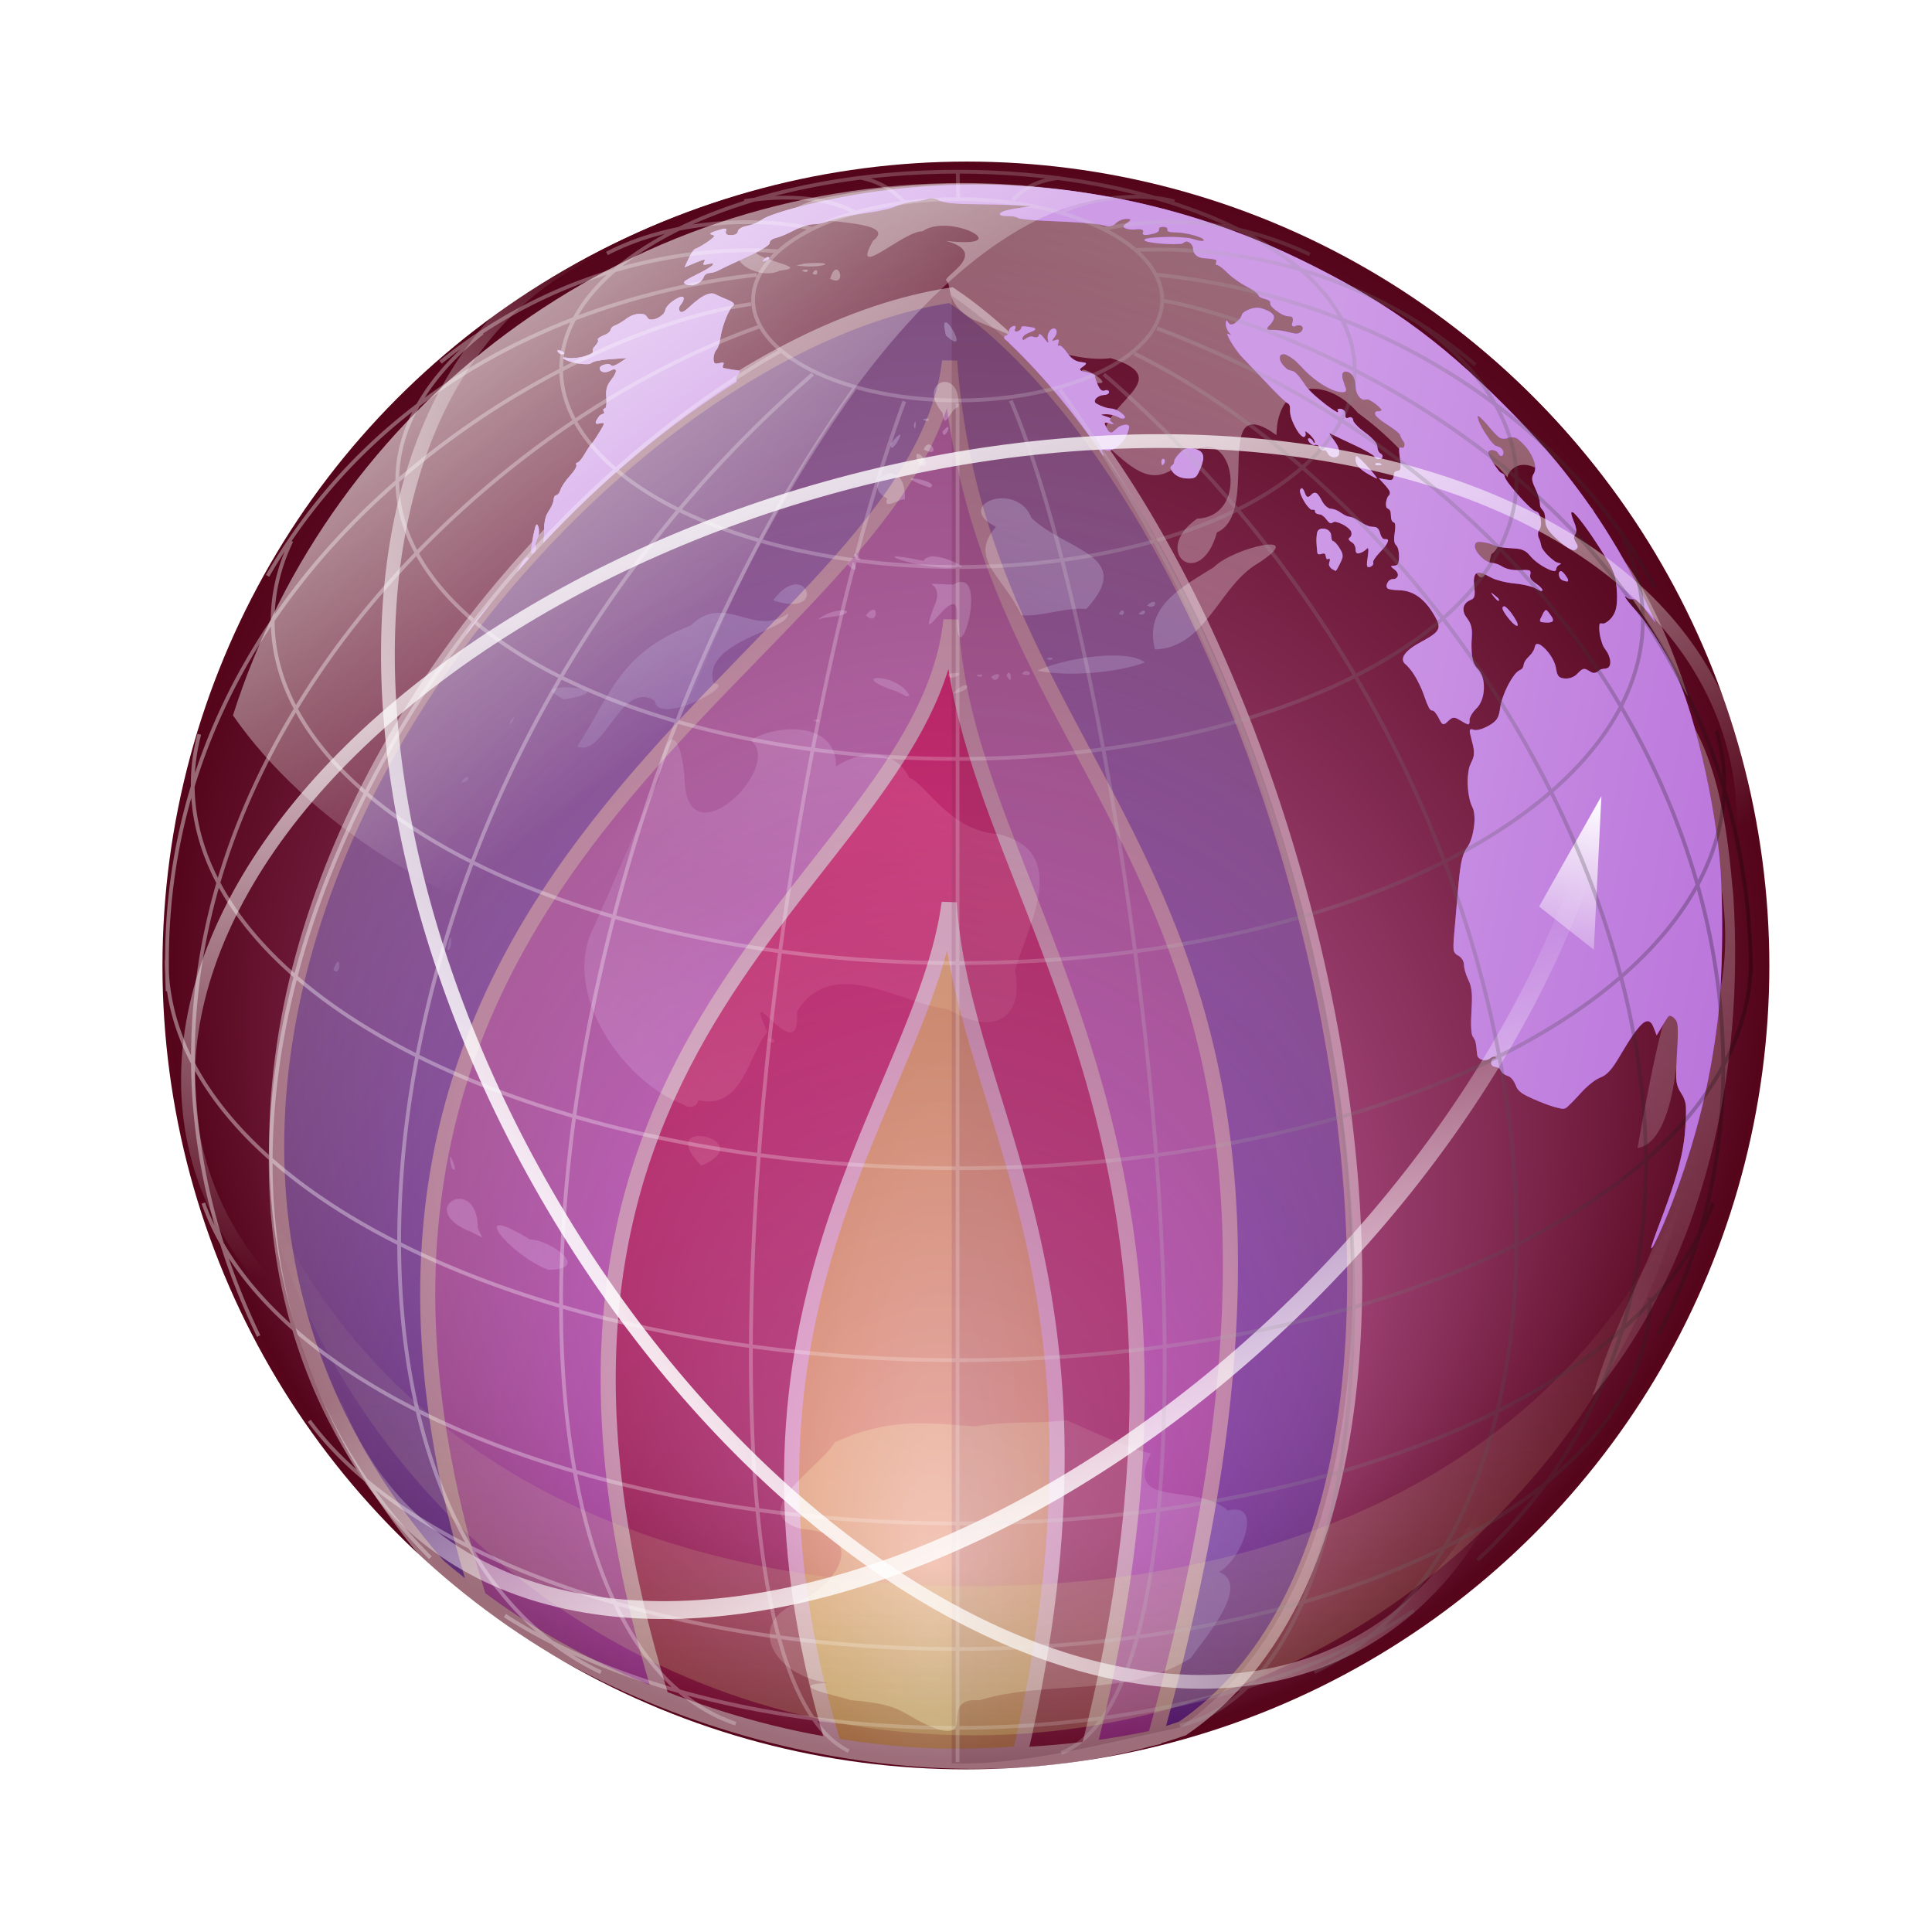 <svg height="256" width="256" xmlns="http://www.w3.org/2000/svg" xmlns:xlink="http://www.w3.org/1999/xlink">
  <defs>
    <linearGradient id="linearGradient7136">
      <stop offset="0" stop-color="#fff"/>
      <stop offset="1" stop-color="#fff" stop-opacity="0"/>
    </linearGradient>
    <linearGradient id="linearGradient3933" gradientUnits="userSpaceOnUse" x1="-1100.798" x2="-1100.798" y1="457.993" y2="379.857">
      <stop offset="0" stop-color="#dce67a"/>
      <stop offset="1" stop-color="#f2f3bb" stop-opacity="0"/>
    </linearGradient>
    <filter id="filter3793" height="1.227" width="1.087" x="-.043" y="-.114">
      <feGaussianBlur stdDeviation="2.881"/>
    </filter>
    <filter id="filter3748" height="1.036" width="1.036" x="-.018" y="-.018">
      <feGaussianBlur stdDeviation=".733"/>
    </filter>
    <filter id="filter6740" height="1.099" width="1.211" x="-.105" y="-.05">
      <feGaussianBlur stdDeviation=".207"/>
    </filter>
    <linearGradient id="linearGradient5752" gradientTransform="matrix(1.935 0 0 1.928 1.481 19.012)" gradientUnits="userSpaceOnUse" x1="22.196" x2="51.626" xlink:href="#linearGradient7136" y1="-3.091" y2="35.567"/>
    <linearGradient id="linearGradient6038" gradientUnits="userSpaceOnUse" x1="427.705" x2="164.35" y1="158.179" y2="107.844">
      <stop offset="0" stop-color="#8309b7"/>
      <stop offset="1" stop-color="#ce9be7"/>
    </linearGradient>
    <linearGradient id="linearGradient6041" gradientUnits="userSpaceOnUse" x1="45.324" x2="264.779" y1="171.866" y2="113.063">
      <stop offset="0" stop-color="#e3cced"/>
      <stop offset="1" stop-color="#8908c1"/>
    </linearGradient>
    <linearGradient id="linearGradient6344" gradientUnits="userSpaceOnUse" x1="101.789" x2="97.069" xlink:href="#linearGradient7136" y1="43.983" y2="57.257"/>
    <linearGradient id="linearGradient6346" gradientTransform="matrix(.769 0 0 1.262 -163.547 84.238)" gradientUnits="userSpaceOnUse" x1="119.585" x2="-6.849" xlink:href="#linearGradient7136" y1="1.565" y2="8.759"/>
    <linearGradient id="linearGradient6348" gradientTransform="matrix(.769 0 0 1.262 -56.287 -179.955)" gradientUnits="userSpaceOnUse" x1="108.674" x2="-5.198" xlink:href="#linearGradient7136" y1="-9.811" y2="6.688"/>
    <linearGradient id="linearGradient6350" gradientTransform="matrix(.769 0 0 1.262 171.143 -7.971)" gradientUnits="userSpaceOnUse" x1="97.526" x2="37.594" xlink:href="#linearGradient7136" y1="51.7" y2="11.567"/>
    <radialGradient id="radialGradient6897" cx="128.127" cy="127.322" fx="124.096" fy="207.229" gradientUnits="userSpaceOnUse" r="105.912">
      <stop offset="0" stop-color="#e37ac9"/>
      <stop offset="1" stop-color="#54051a"/>
    </radialGradient>
    <radialGradient id="radialGradient1150" cx="61.68" cy="94.864" gradientTransform="matrix(1 .022 -.091 4.185 8.685 -290.789)" gradientUnits="userSpaceOnUse" r="9.296">
      <stop offset="0" stop-color="#ffff90"/>
      <stop offset="1" stop-color="#fbe057"/>
    </radialGradient>
    <radialGradient id="radialGradient10335" cx="61.513" cy="94.596" gradientTransform="matrix(2.889 .032 -.036 3.308 -112.733 -202.984)" gradientUnits="userSpaceOnUse" r="18.017">
      <stop offset="0" stop-color="#671830"/>
      <stop offset="1" stop-color="#f91876"/>
    </radialGradient>
    <radialGradient id="radialGradient24192" cx="62.044" cy="100.995" gradientTransform="matrix(1.645 -.009 .012 2.236 -41.221 -112.594)" gradientUnits="userSpaceOnUse" r="36.205">
      <stop offset="0" stop-color="#2c15ee"/>
      <stop offset="1" stop-color="#a8a8f8"/>
    </radialGradient>
    <linearGradient id="linearGradient8575" gradientUnits="userSpaceOnUse" x1="21.843" x2="232.273" y1="128.002" y2="128.002">
      <stop offset="0" stop-color="#fff"/>
      <stop offset=".5" stop-color="#fff" stop-opacity=".498"/>
      <stop offset="1" stop-opacity=".657"/>
    </linearGradient>
    <filter id="filter68866" color-interpolation-filters="sRGB" height="1.02" width="1.074" x="-.037" y="-.01">
      <feGaussianBlur stdDeviation=".412"/>
    </filter>
    <radialGradient id="radialGradient9480" cx="61.957" cy="92.678" gradientTransform="matrix(1.643 .005 -.007 2.325 -39.215 -107.15)" gradientUnits="userSpaceOnUse" r="27.081">
      <stop offset="0" stop-color="#b83cef"/>
      <stop offset="1" stop-color="#d99df4"/>
    </radialGradient>
    <linearGradient id="linearGradient19571" gradientUnits="userSpaceOnUse" x1="48.364" x2="146.042" y1="234.154" y2="-2.056">
      <stop offset="0" stop-color="#fff" stop-opacity=".599"/>
      <stop offset=".492" stop-color="#fff" stop-opacity=".191"/>
      <stop offset="1" stop-color="#fff" stop-opacity=".705"/>
    </linearGradient>
  </defs>
  <circle cx="61.184" cy="58.71" fill="#56051a" filter="url(#filter3748)" r="48.947" transform="matrix(2.175 0 0 2.175 -5.088 .294)"/>
  <circle cx="128.127" cy="127.322" fill="url(#radialGradient6897)" r="105.912"/>
  <path d="m124.252 229.132c-5.144-1.924-3.931-3.241-11.506-3.851-2.094-.668-8.876-1.978-3.067-2.307-6.88-.9-11.008-7.49-4.256-10.532 5.616-2.414 9.898-9.228.745-9.857-7.632-2.101 2.794-8.421 4.43-11.461 6.957-3.196 11.729-2.642 18.638-2.109 4.348-.78 7.976-.303 12.131-.831 2.963 1.351 8.838 4.005 11.111 4.395-3.625 7.537 5.839 3.716 10.226 7.571 4.947-1.264 1.639 6.733-1.191 8.145 4.377 1.631-1.926 8.824-3.744 11.423-8.529 5.32-18.881 2.793-27.982 5.568-5.399-.392-.623 5.321-5.534 3.847zm87.066-44.994c2.771-9.449 8.078-17.918 10.805-27.353 3.711-8.147 2.469-17.734 5.912-26.139 2.362-12.857-3.305-25.463-5.838-37.887 5.615 7.453 6.653 16.914 7.483 26.028 1.454 23.054-3.602 47.729-18.434 65.951 0 0-.232.104-.232.104s.303-.705.303-.705zm-138.681-15.878c-5.235-2.037-11.037-9.311-2.422-4.019 2.613-.008 8.298 3.999 2.422 4.019zm-10.173-5.009c-7.774-3.031.836-7.927.855-.462 0 0 .605 1.205.605 1.205s-1.46-.743-1.46-.743zm-2.611-8.502c-.963-3.953 1.295 1.504 0 0zm33.059-.284c-6.555-6.824 8.095-3.415 0 0zm124.063-2.348c1.125-6.151 3.412-19.263 5.248-20.899.709 5.648-.049 20.183-5.248 20.899zm-126.455-5.794c-7.612-2.754-16.339-14.556-11.866-23.423 2.858-6.267 5.735-13.473 8.634-19.613.54-6.089 2.651-7.695 3.412-.575-.102 11.982 13.396-1.072 8.761-4.635 3.714-2.223 11.412-2.436 11.317 3.485 3.702-2.408 7.959-2.147 9.733 1.544 2.051.513 5.184 7.004 11.776 7.414 9.435 2.317 4.215 11.582 2.195 18.017 1.35 6.876-3.331 8.622-8.843 5.182-6.139-.634-15.272-7.339-20.037.315.54 8.276-7.388-5.363-3.947 2.776-2.226 2.312-3.215 10.485-9.119 8.954-.123 1.013-1.366 1.138-2.016.559zm11.177-8.557c1.012-.757 1.359 1.182 0 0zm-57.524-9.267c.992-2.957 1.128 1.209 0 0zm15.084-2.666c.685-3.894.742.579 0 0zm1.831-22.133c.975-1.64 1.569-.076 0 0zm15.397-4.796c4.416-6.733 5.547-12.372 15.008-16.013 4.636-4.455 8.34 1.65 12.916-1.585.324 2.229-11.531 3.532-9.857 9.26 3.411-.003-7.488 5.768-7.776 2.29-4.503-2.869-6.675 7.565-10.29 6.048zm-8.853-3.357c1.306-1.7-.472 1.55 0 0zm40.127-.116c1.372-.423.684.649 0 0zm-34.306-3.515c-2.587-1.606 9.857-.655 1.258.76 0 0-1.258-.76-1.258-.76zm45.474-.265c-7.242-2.309-.07-2.701 1.602.539 0 0-.428.091-.428.091s-1.173-.631-1.173-.631zm7.359.275c1.839-2.223 3.12-.539 0 0zm96.012-2.138c-2.89-7.054-9.525-14.309-11.541-20.521 6.618 5.99 10.18 14.721 12.943 23.036 0 0-.472-.739-.472-.739s-.93-1.776-.93-1.776zm-90.982-.093c1.934-1.327.818 1.349 0 0zm2.049-.208c.568-1.431.96 1.886 0 0zm-7.731-.194c3.488-.639-.249 1.387 0 0zm3.733.177c1.372-.423.684.649 0 0zm6.036-.164c.765-1.161 1.952.678 0 0zm2.058-.44c3.57-1.681 11.901-2.962 14.241-1.084-3.952 1.454-10.447 1.882-14.241 1.084zm1.219-1.632c1.372-.423.684.649 0 0zm14.369-1.174c-1.595-5.823 3.955-8.463 7.79-10.904 2.556-2.613 12.786-4.972 5.81-.486-5.113 2.965-6.799 11.103-13.601 11.39zm-26.258-3.91c.6-6.891-6.147 6.145-2.741-2.515.876-2.922-3.182-2.263 2.28-2.177 4.964-2.81.547 12.61.462 4.691zm-18.389-.067c2.736-2.231 6.697-.795.742-.211 0 0-.742.211-.742.211zm26.917-.58c-2.288-5.106-7.117-7.391-3.344-11.7-5.78-2.868 2.72-6.23 4.707-1.166 4.66 4.417 13.816 4.932 7.271 12.045-2.943-.221-6.245 1.132-8.634.821zm-20.584.034c1.851-2.332 1.668 1.68 0 0zm33.53-.204c.712-1.326 1.002.663 0 0zm2.608.018c1.123-1.229 1.135.506 0 0zm-48.423-1.81c4.304-5.816 7.431 2.524 0 0zm49.54.692c1.535-1.417 1.364.747 0 0zm39.556-2.951c-2.899-9.444 4.928 2.025 0 0zm3.859-1.722c-3.433-8.347-7.917-15.334-15.47-20.847-4.364-5.085-10.744-4.113-10.796 2.94-8.78-6.3-1.951 10.3-7.876 12.884-2.258 7.972-8.853 2.53-2.647-1.804 7.491-.353 4.444-13.646-1.296-8.256-4.096 4.474-6.622 2.304-10.906-1.667-1.336-5.342 10.128-8.407.777-11.355-5.361.672-12.253-2.637-18.233-5.113-3.855-2.065-2.759-4.6-3.568-5.15-.61-.513 5.918-3.654-.038-5.271 9.734 1.115.47-3.813-3.109-1.278-2.553-.046-9.603 6.73-6.569 1.262 5.018-3.767-18.92-1.624-7.655-5.433 34.256-7.58 71.671 5.411 95.115 31.28 2.671 2.432 10.498 12.321 2.339 5.747-3.85-3.796-5.811-.857-5.715-.236-5.8-6.918 2.03 7.309-2.135 10.171-.292.892-.844 4.866-2.219 2.126zm-83.119-.802c.855-1.535 1.99 2.267 0 0zm14.743.352c-4.217.783-13.852-2.71-4.661-.791 1.001-1.831 6.618 1.283 4.661.791zm-13.536-.939c-1.144-1.863 1.475.38 0 0zm96.942-7.11c-1.246-1.779 2.267 2.195 0 0zm-92.876-1.01c-4.074-2.085 2.558-6.372 2.34.171-.326-.422-3.006 1.604-2.34-.171zm5.634-1.442c-6.507-2.266 2.028-.823 0 0zm-1.38-2.967c-1.679-3.75 2.755.724 0 0zm.585-2.083c.796-2.014 2.475 1.365 0 0zm-4.373-.757c2.91-3.587-.175 2.256 0 0zm6.853-1.591c1.692-2.033.22 1.563 0 0zm-3.782-.83c.378-1.696.24 1.436 0 0zm1.189-.815c1.372-.423.684.649 0 0zm2.627-.842c-3.666-4.179 2.456-6.335 2.1-.786-1.127.156-1.88 3.418-2.1.786zm19.368-4.221c-3.797-4.005 5.501 1.494 0 0zm-18.94-6.046c-1.296-5.278 3.74 3.368 0 0zm-15.333-7.524c.941-3.308 2.438 1.309 0 0zm-6.688-1.072c-2.998 1.542-8.535-2.358-3.316-3.06-1.006 1.62 8.061 2.581 3.316 3.06zm4.335.392c.712-1.326 1.002.663 0 0zm-1.389-.433c1.372-.423.684.649 0 0zm.362-.905c5.02-.352 2.173.777-1.1.256 0 0 1.1-.256 1.1-.256zm-9.661-3.377c6.701-2.255-2.234 1.462 0 0z" fill="url(#linearGradient19571)" opacity=".648" stroke-width="1.032"/>
  <g opacity=".421" transform="matrix(2 0 0 2 0 -.085)">
    <path d="m63.006 19.595c22.569 15.254 38.637 79.025 15.341 94.961-14.306 5.026-35.083 1.321-49.307-10.755-29.312-33.653 8.082-80.27 33.966-84.206z" fill="url(#radialGradient24192)" stroke="#fff"/>
    <path d="m31.728 105.904c-15.838-50.134 28.828-61.881 31.188-81.933 2.268 30.57 29.607 33.82 13.608 91.189-15.368 3.268-32.611-.135-44.796-9.256z" fill="url(#radialGradient9480)" stroke="#fff"/>
    <path d="m43.828 112.532c-13.833-44.958 17.276-53.797 19.177-71.416.817 18.114 19.706 32.974 9.126 74.798-11.108 1.288-19.705-.048-28.303-3.383z" fill="url(#radialGradient10335)" stroke="#fff"/>
    <path d="m55.248 115.698c-8.849-29.152 5.917-42.94 7.639-55.845.868 13.877 11.955 25.105 4.7 56.37-4.306.315-7.449.24-12.339-.525z" fill="url(#radialGradient1150)" stroke="#fff"/>
    <path d="m63.055 19.633v97.238c4.719.158 10.054-1.33 15.111-2.379 23.279-15.925 7.431-79.544-15.111-94.859z" fill="#2e0a1a" filter="url(#filter68866)" opacity=".436"/>
  </g>
  <path d="m-1178.156 380.469c9.474 35.016 41.469 60.813 79.469 60.812 38 0 70.026-25.796 79.5-60.812-13.477 30.5-44.03 44.135-79.5 44.135-35.47-0-65.992-13.635-79.469-44.135z" fill="url(#linearGradient3933)" filter="url(#filter3793)" opacity=".521" transform="matrix(1.185 0 0 1.185 1430.935 -292.978)"/>
  <path d="m127.254 24.482c-7.043.147-14.048 1.068-20.863 2.777-2.468.619-4.868 1.42-5.332 1.781-.464.362-1.395.761-2.066.887-.692.13-1.219.444-1.219.727 0 .291-.37.5-.887.5-.621 0-.826-.155-.688-.516.167-.434-.014-.449-1.172-.094-.908.279-1.15.463-.715.547.53.102.412.295-.613.992-.7.475-1.404.869-1.562.875-.159.006-.548.563-.863 1.238l-.574 1.227 1.246-.52c1.505-.629 1.635-.64 1.305-.105-.176.285-.011.354.52.215 1.428-.373.76.26-1.406 1.336-1.858.923-2.046 1.103-1.395 1.344.855.316 1.949-.151 2.262-.965.116-.302.461-.551.766-.551.305 0 .837-.152 1.18-.34.343-.188 2.038-.985 3.77-1.773 1.801-.82 3.106-1.626 3.051-1.883-.053-.247.311-.542.805-.652.494-.11 1.575-.56 2.406-1.004.831-.444 1.982-.809 2.559-.809.576 0 1.605-.231 2.285-.516.68-.284 2.679-.709 4.441-.941 1.763-.233 3.622-.635 4.129-.895.507-.26 1.556-.54 2.332-.625.776-.085 1.682-.273 2.012-.414.33-.141.978-.039 1.438.223.529.302 2.153.485 4.426.504 1.975.016 4.557.079 5.742.137l2.156.105-2.246.344c-2.218.341-2.774 1-.844 1 .548 0 1.099.106 1.227.234.128.128 1.651.295 3.383.371 5.38.236 7.064.369 8.074.641.691.186 1.144.094 1.551-.312.316-.316.925-.569 1.355-.562.758.011.76.03.098.531-.588.445-.604.547-.125.73.306.117.776.181 1.043.145.94-.129 1.423.024 1.203.379-.25.404.327.453 1.523.133.442-.118.714-.36.605-.535-.108-.175.144-.316.562-.316.418 0 .661.162.539.359-.131.212.265.358.965.359 1.487.003 3.883.651 3.883 1.051 0 .165-.607.094-1.348-.156-1.493-.505-7.409-.305-6.473.219.712.399 4.94.623 5.156.273.302-.489 1.227.102 1.227.785 0 .701.557 1.186 1.438 1.254 1.599.124 1.816.195 1.613.523-.122.197-.069.359.117.359.186 0 .801.469 1.367 1.043.566.573 1.716 1.394 2.555 1.828.839.434 1.527.932 1.527 1.105 0 .174.402.419.895.543.492.124.814.355.715.516-.262.423 1.592 1.785 2.43 1.785.544 0 .665.176.516.746-.147.562-.059.696.352.539.795-.305 1.31.12.836.691-.29.35-.697.39-1.539.148-.63-.181-1.616-.332-2.191-.332-.99 0-1.016-.034-.453-.656.869-.96.736-1.473-.527-2.004-.847-.356-1.38-.375-2.156-.082-.567.214-1.027.527-1.027.695 0 .42-.948 1.332-1.383 1.332-.195 0-.436-.202-.535-.449-.1-.247-.195-.12-.211.285-.016.405.175.953.422 1.219.364.392.349.431-.07.191-.632-.361.917 2.217 1.949 3.246.399.398 1.857 1.926 3.238 3.398 1.382 1.472 2.623 2.644 2.758 2.605.135-.039.231.395.215.961-.033 1.167 1.401 3.733 1.91 3.418.184-.114.222-.396.086-.629-.136-.233.102-.118.531.258.429.376.77.862.754 1.078-.016.227-.106.204-.211-.055-.1-.247-.35-.449-.555-.449-.227 0-.199.211.07.535.244.294.589.445.766.336.176-.109.417.052.535.359.118.308.361.469.539.359.178-.11.421.051.539.359.118.309.521.562.895.562.929 0 .873-1.095-.121-2.359-.441-.56-.643-.924-.449-.809.194.115 1.606.795 3.137 1.508 1.53.712 2.781 1.431 2.781 1.598 0 .167.243.301.539.301.613 0 .716-.446.18-.777-.197-.122-.359-.524-.359-.895 0-.388-.687-1.168-1.617-1.836-.889-.638-1.613-1.392-1.613-1.676 0-.317-.215-.435-.555-.305-.382.146-.521.022-.449-.398.061-.36-.17-.665-.566-.746-.396-.081-.577.015-.441.234.62 1.003-3.42-2.086-4.148-3.172-1.074-1.602-1.597-2.156-2.047-2.156-.533 0-1.488-1.052-1.488-1.641 0-1.053 1.42-.458 2.941 1.234 1.613 1.794 4.009 3.277 5.293 3.277.628 0 .679-.118.375-.918-.502-1.322-.435-1.9.215-1.805.75.11 1.216.89 1.223 2.051.006.978.824 1.952 1.359 1.621.168-.104.778.201 1.359.676.815.666.915.865.43.875-1.091.022-.689.71 1.074 1.828.938.595 1.707 1.224 1.707 1.398 0 .174.121.438.27.586.437.437.31 1.295-.148 1.012-.304-.188-.351.197-.184 1.418.184 1.34.122 1.672-.305 1.672-.292 0-.531.3-.531.668 0 .533-.201.631-.988.488l-.984-.18.887.965c.518.563.743 1.073.539 1.219-.495.355-.65 1.863-.191 1.863.21 0 .379.405.379.898 0 .494.163.898.363.898.221 0 .276.545.141 1.391-.138.862-.071 1.484.176 1.637.219.135.398.801.398 1.48 0 .933-.154 1.237-.629 1.246-.582.011-.58.05.035.516.697.528.532 1.27-.285 1.27-.525 0-.995.88-.652 1.223.118.118.792.224 1.5.238 1.809.037 3.27 1.007 4.5 2.992 1.28 2.066 1.13 2.415-1.684 3.938-2.052 1.11-2.771 2.19-1.926 2.891.894.741 1.95 2.57 2.559 4.43.337 1.031.747 1.787.914 1.684.167-.103.564.317.883.934.562 1.087.604 1.104 1.289.484.674-.61.756-.61 1.77-.012 1.033.611 1.062.606 1.062-.098 0-.398.413-1.106.918-1.574 1.234-1.144 1.34-4.097.191-5.246-.751-.752-.954-1.897-.789-4.438.059-.916-.149-1.647-.648-2.281-.798-1.014-.576-2.008.543-2.438.471-.181.556-.561.414-1.82-.214-1.895.342-2.203 2.113-1.176.621.361 2.079.739 3.234.844 1.156.104 2.461.427 2.906.715.444.288.809.375.809.195 0-.179-.411-.596-.914-.926-.6-.393-.847-.813-.719-1.219.167-.527-.029-.604-1.324-.531-.866.048-1.865-.143-2.32-.441-.44-.288-1.078-.523-1.418-.523-.831 0-2.277-1.401-2.277-2.207 0-.502.23-.624 1.023-.531.564.066 1.246.255 1.516.422.269.167 1.281.336 2.25.375 1.416.057 1.911.254 2.523 1.008.968 1.191 3.457 2.504 3.457 1.824 0-.258.202-.553.449-.652.308-.124.28-.191-.09-.215-.614-.039-2.312-1.709-2.352-2.312-.014-.22-.154-.687-.312-1.035-.164-.359-.13-.826.078-1.078.48-.581.121-2.418-.473-2.418-.533 0-4.121-4.027-4.121-4.625 0-.22-.151-.402-.332-.402-.374 0-1.824-2.221-1.824-2.793 0-.502 1.182-.305 1.359.227.077.231.281.333.453.227.489-.302-.027-1.248-.684-1.254-.559-.005-2.562-3.118-2.562-3.98 0-.218.676.408 1.504 1.391 1.351 1.603 1.61 1.758 2.496 1.504.807-.231 1.16-.11 1.93.66 1.38 1.38 2.058 3.168 1.523 4.023-.339.542-.302.939.188 1.965.338.708.613 1.596.613 1.973 0 .377.162.784.359.906.198.122.359.73.359 1.348 0 .881.363 1.449 1.676 2.637.92.833 1.888 1.43 2.152 1.328.564-.216.591-.454.137-1.172-.206-.325-.203-.684.008-.938.22-.266.15-.87-.203-1.715-1.117-2.674.648-.822 3.574 3.75 1.748 2.732 1.991 3.347 2.129 5.355.156 2.275-.152 3.336-1.211 4.176-.294.233-.658.351-.809.258-.614-.379-.232 2.502.445 3.363.919 1.168.957 2.613.07 2.613-.355 0-.818.173-1.031.387-.279.279-.603.258-1.141-.078-.652-.407-.843-.367-1.473.309-.457.49-1.087.747-1.711.699-.844-.065-1.02-.27-1.207-1.422-.273-1.681-2.585-4.042-2.773-2.832-.06.389-.421.992-.805 1.34-.384.347-.699.853-.699 1.125 0 .272-.235.585-.523.695-.844.324-2.341 3.195-2.582 4.957-.189 1.376-.416 1.74-1.492 2.375-.7.413-1.57.676-1.93.582-.771-.202-.759-.265-.262 1.711.323 1.282.287 1.752-.203 2.699-.644 1.246-.525 4.465.219 5.855.563 1.052.173 4.096-.672 5.238-.708.957-.96 2.165-1.289 6.156-.09 1.086-.282 3.293-.426 4.902-.246 2.751-.215 2.949.5 3.332.438.234.762.76.762 1.238 0 .456.263 1.357.586 2.004.457.915.547 1.834.402 4.152-.112 1.798-.041 3.123.18 3.344.201.201.402.742.449 1.199.047.457.108 1.016.133 1.242.07.63 1.153.908 1.715.441.276-.229.604-.314.73-.188.127.127.043.23-.188.23-.23 0-.418.243-.418.539 0 .296.248.539.551.539.302 0 .636.227.742.504.106.277.509.587.895.688.385.101.862.653 1.062 1.227.3.86.865 1.246 3.215 2.207 1.784.729 3.044 1.058 3.367.875.284-.161 1.184-1.052 2-1.98.815-.928 2.001-1.875 2.637-2.105.859-.31 1.519-1.033 2.559-2.801 2.81-4.777 3.829-5.618 4.539-3.75l.367.965.742-1.234c.98-1.629.914-1.587 1.598-1.02.519.431.566 1.024.363 4.578-.216 3.782-.173 4.177.543 5.336.697 1.128.751 1.582.555 4.566-.225 3.419-1.058 6.541-3.332 12.5-.672 1.762-1.213 3.31-1.203 3.441.041.578 1.811-3.327 3.148-6.941 2.89-7.812 4.62-14.848 5.66-23.012.725-5.695.818-17.121.184-22.582-1.01-8.7-3.454-18.706-5.832-23.875-1.121-2.436-3.755-6.55-5.102-7.969-1.009-1.064-1.999-2.431-1.336-1.844.261.231.679.342.93.246.253-.097.979.555 1.633 1.465.647.901 1.236 1.637 1.309 1.637.073 0-.835-1.899-2.02-4.219-4.849-9.499-10.156-16.726-18.137-24.691-8.741-8.725-15.623-13.648-26.59-19.031-14.207-6.974-29.877-10.39-45.371-10.066zm-25.613 9.602c-.117.044-.253.131-.375.254-.352.355-.309.398.203.203.354-.135.552-.335.441-.445-.055-.055-.153-.056-.27-.012zm-7.473 4.801c-.694.071-1.633.677-2.906 1.859-.66.613-1.027.753-1.207.461-.143-.231-.083-.601.137-.82.22-.22.402-.607.402-.859 0-.745-2.319.724-2.441 1.547-.136.91-2.089 1.728-2.371.992-.27-.704-1.756-.621-2.77.156-.471.361-1.139.761-1.484.887-.346.126-.629.401-.629.609 0 .209-.424.54-.945.738-.521.198-.851.458-.734.574.117.117-.024.446-.312.734-.289.289-.449.65-.355.801.257.416-2.116 1.038-3.273.859-.733-.113-.868-.065-.48.176.851.529 3.31.876 3.551.5.119-.186 1.225-.413 2.457-.5l2.242-.156-.984.645c-.541.355-1.031.506-1.09.332-.13-.385-1.508-.071-1.508.344 0 .561.702.731 1.426.344.96-.514.97.112.02 1.32-.506.643-.671 1.299-.574 2.301.074.771-.021 1.402-.211 1.402-.19 0-.247.162-.125.359.122.197.058.359-.145.359s-.537.312-.742.695c-.32.598-.265.677.367.555.729-.14.726-.124-.07 1.188-.444.731-.907 1.413-1.031 1.512-.124.099-.533.702-.906 1.344-.373.642-.814 1.168-.98 1.168-.167 0-.218.133-.117.297.101.164-.283.807-.852 1.43-.569.623-1.135 1.457-1.262 1.855-.127.399-.382.727-.566.727-.184 0-.336.255-.336.57-0.0.315-.295 1.003-.656 1.527-.458.665-.644 1.549-.617 2.926.009.452-.05.889-.113 1.32 8.016-8.563 16.786-15.846 25.676-21.418-.172-.239-.154-.567.137-.918.349-.42.32-.53-.148-.566-.32-.025-.744-.087-.941-.137-.197-.049-.529-.108-.738-.133-.209-.025-.266-.232-.125-.461.176-.285.015-.354-.516-.215-.62.162-.773.045-.773-.59 0-.436.165-.958.367-1.16.202-.202.431-.84.508-1.418.228-1.716 1.163-4.068 1.797-4.523.187-.135-.137-.436-.719-.668-.582-.232-1.353-.577-1.715-.766-.18-.094-.382-.129-.613-.105zm40.367 4.332c-.053-.054-.165-.047-.34.02-.286.11-.52.424-.52.699 0 .275-.162.5-.359.5-.147 0-.249.157-.305.352 4.636 4.31 9.076 9.589 13.234 15.68-.034-.205-.074-.409-.156-.543-.227-.368-.127-.431.406-.262.924.293 2.431-.893 2.922-2.301.331-.95.292-1.078-.301-1.078-.371 0-.915.243-1.211.539-.705.705-.845.681-1.324-.215-.365-.683-.328-.727.434-.512.65.184.718.151.301-.141-.296-.207-.377-.395-.18-.418.197-.023-.045-.174-.539-.332-.888-.284-.889-.285-.066-.32.457-.02 1.16.138 1.559.352.399.213.821.293.938.176.299-.299-1.048-1.256-1.785-1.27-.336-.006-1.018-.201-1.52-.43-.708-.323-.823-.52-.512-.895.22-.265.704-.484 1.074-.484.371 0 .672-.18.672-.398 0-.219-.248-.3-.551-.184-.37.142-.68-.11-.953-.77-.223-.539-.387-1.082-.363-1.207.024-.125-.475-.338-1.109-.469-1.072-.222-1.106-.27-.492-.73.617-.462.594-.504-.348-.613-.656-.076-1.277-.519-1.781-1.27-.426-.634-.899-1.035-1.055-.895-.155.14-.183-.02-.062-.355.166-.463.068-.556-.395-.383-.526.197-.543.146-.129-.363.264-.325.372-.765.238-.98-.401-.649-1.335.383-1.117 1.234.167.652.106.631-.504-.156-.392-.505-.699-.684-.703-.41-.005.301-.233.4-.594.262-.321-.123-.807-.038-1.078.188-.369.306-.492.305-.492-.004 0-.227.405-.566.898-.754 1.164-.443 1.132-.599-.16-.789-.582-.085-.986-.039-.898.102.087.141-.105.355-.422.477-.405.156-.516.064-.375-.305.068-.176.076-.29.023-.344zm-60.633 3.184c-.06.025-.063.094 0 .195.121.195.369.355.555.355.516 0 .403-.257-.219-.496-.16-.061-.276-.08-.336-.055zm83.359 12.988c-.284.073-.541.252-.867.559-.451.424-.82.97-.82 1.215 0 .245-.168.503-.371.57-.214.071-.113.439.238.871.379.467 1.065.764 1.828.793 1.078.041 1.285-.103 1.758-1.234.713-1.706.53-2.357-.75-2.699-.423-.113-.732-.147-1.016-.074zm22.488 1.043c-.11-.018-.121.141-.121.461 0 .707.57 1.323 1.922 2.074.423.235.834.442.914.461.197.048-1.011-1.389-2.02-2.402-.38-.382-.586-.576-.695-.594zm-25.547.379c-.168-.104-.305.048-.305.336 0 .605.112.657.402.188.114-.184.07-.42-.098-.523zm28.328.543c-.125.005-.233.038-.293.098-.119.119.094.207.473.191.418-.017.501-.104.215-.219-.13-.052-.27-.075-.395-.07zm-10.098 3.359c-.047.022-.094.069-.141.145-.306.495 1.225 2.961 1.668 2.688.154-.095.281-.002.281.207 0 .209.235.379.52.379.285 0 .752.337 1.039.746.292.417.619.586.742.387.28-.453 2.22.48 2.496 1.199.109.285.023.625-.191.758-.254.157-.186.353.195.566.322.18.586.641.586 1.02 0 .505.168.627.629.457.346-.127.758-.405.918-.617.16-.212.186.301.059 1.141-.198 1.3-.148 1.494.336 1.309.312-.12.481-.354.379-.52-.102-.165.305-.799.902-1.41 1.117-1.143 1.401-1.873.668-1.715-.229.049-.522-.315-.652-.809-.156-.593-.467-.873-.914-.832-.372.034-1.111-.249-1.645-.629-.533-.38-1.187-.697-1.453-.703-.266-.006-.796-.249-1.18-.539-.383-.29-.988-.527-1.34-.527s-.889-.482-1.195-1.074c-.607-1.174-.896-1.3-1.535-.66-.32.32-.493.223-.73-.418-.161-.434-.301-.612-.441-.547zm-101.246 4.797c-.143-.135-.278.29-.527 1.492-.225 1.086-.336 2.116-.246 2.285.071.134.216.08.352-.062.014-.015.029-.028.043-.043.021-.023.042-.044.062-.066.156-.257.211-.59.117-.742-.095-.153.005-.609.223-1.016.22-.411.274-1.094.125-1.535-.054-.161-.101-.268-.148-.312zm104.219.539c-.182-.014-.375.013-.566.086-.414.159-.51 1.237-.277 3.152.021.169.282.211.578.098.334-.128.539.004.539.344 0 .302.16.449.355.328.208-.129.259.027.125.375-.129.336-.01.73.273.91.276.174.532.321.566.324.035.003.295-.46.578-1.027.454-.91.445-1.146-.059-1.977-.314-.518-.696-.941-.848-.941-.152 0-.273-.306-.273-.68 0-.555-.447-.951-.992-.992zm-105.602 3.828c-.27 0-.868 1.012-1.25 1.883.509-.583 1.011-1.177 1.527-1.75-.067-.076-.155-.133-.277-.133zm137.02 1.793c-.453 0-.302 1.005.18 1.199.861.347.988.233.543-.48-.247-.395-.573-.719-.723-.719zm-9.246 2.871c-.018.019.089.165.312.449.271.346.554.629.629.629.295 0 .106-.293-.492-.762-.285-.223-.431-.335-.449-.316zm-132.555 1.41c-.878.996-1.779 2.012-2.688 3.199-.185.241-.388.604-.586.961 1.063-1.416 2.166-2.791 3.273-4.16zm134.281.387c-.477 0-.167.723.785 1.84.492.577.948.891 1.012.699.137-.41-1.371-2.539-1.797-2.539zm5.527.492c-.115.009-.216.183-.402.531-.213.398-.391.814-.391.926 0 .112.405.203.898.203 1.015 0 1.092-.249.375-1.195-.24-.317-.366-.473-.48-.465z" fill="url(#linearGradient6041)" stroke-width="1.998"/>
  <path d="m127.254 24.482c-7.422.158-14.833 1.165-22.008 3.078-1.327.38-2.666.752-3.926 1.325-.4.238-.776.522-1.217.687-.505.244-1.062.324-1.593.484-.32.122-.75.302-.753.703-.188.393-.703.411-1.083.388-.495.063-.604-.396-.425-.756-.251-.234-.667.032-.971.078-.377.121-.774.211-1.113.423-.221.284.791.173.353.565-.587.526-1.27.937-1.954 1.324-.338.148-.695.269-.859.635-.403.633-.677 1.336-1.005 2.008.82-.33 1.621-.709 2.461-.985.629-.157-.336.66.216.644.365-.02.709-.204 1.078-.169.142.286-.487.502-.693.683-.933.577-1.967.972-2.89 1.564-.403.168-.165.537.18.56.877.267 1.931-.224 2.235-1.102.206-.391.658-.455 1.052-.481.683-.139 1.263-.547 1.897-.816 1.489-.728 3.032-1.343 4.484-2.145.432-.259.899-.493 1.238-.873.005-.405.383-.664.755-.751 1.042-.259 1.991-.779 2.95-1.247.761-.33 1.568-.605 2.406-.605.812-.078 1.588-.339 2.346-.627 1.708-.506 3.481-.72 5.236-.988.983-.182 1.984-.338 2.922-.696.952-.465 2.015-.608 3.053-.742.501-.082 1.002-.185 1.48-.36.517-.091 1.028.106 1.477.342.949.306 1.96.332 2.948.391 1.742.053 3.485.045 5.226.104 1.325.031 2.649.107 3.973.17-.999.163-2.006.284-2.998.485-.421.113-.887.193-1.225.487-.075.421.673.324.96.37.512.005 1.063.011 1.511.286 1.074.225 2.179.257 3.272.321 2.253.111 4.511.177 6.755.409.571.049 1.126.19 1.684.306.462.086.942-.094 1.249-.446.499-.423 1.192-.599 1.832-.463.037.284-.491.451-.675.676-.338.156-.236.512.109.545.463.181.966.172 1.449.104.278-.021 1.001-.033.797.419-.205.494.609.329.873.282.422-.103.916-.134 1.228-.47.041-.213-.028-.502.31-.507.319-.079 1.01-.03.799.446.23.275.658.221.984.248 1.154.033 2.311.254 3.388.674.22.043.778.452.264.466-.681-.028-1.297-.376-1.977-.418-1.566-.167-3.152-.158-4.719-.007-.326.072-.784.024-.991.303.295.271.749.265 1.127.348 1.202.158 2.421.244 3.632.159.386.079.553-.37.913-.311.485.103.85.592.815 1.086.047.64.677 1.048 1.27 1.107.572.073 1.166.052 1.719.232.318.157-.302.706.261.69.821.426 1.365 1.213 2.114 1.738.676.526 1.415.962 2.171 1.36.374.241.804.45 1.067.821.099.361.542.458.857.567.291.09.884.207.736.617.078.392.443.641.729.887.56.405 1.192.826 1.91.817.501-.006.409.566.296.884-.17.348.162.589.46.366.328-.141.978-.125.939.37-.093.464-.597.727-1.044.639-.627-.095-1.228-.323-1.862-.388-.548-.104-1.106-.067-1.658-.114-.423-.168.239-.583.355-.804.257-.311.557-.76.31-1.16-.341-.459-.92-.645-1.435-.834-.852-.3-1.784.009-2.502.495-.334.246-.289.751-.657 1-.286.265-.613.629-1.036.607-.318-.026-.392-.482-.597-.542-.184.518-.004 1.117.303 1.553.113.11.491.53.114.321-.194-.208-.391-.066-.231.173.413.924 1.006 1.758 1.636 2.546.662.744 1.382 1.436 2.058 2.168 1.334 1.382 2.597 2.842 4.051 4.102.361.15.545.433.506.842-.051.859.291 1.677.677 2.425.271.467.536.991 1.006 1.287.485.17.404-.539.311-.74.434.221.789.589 1.079.977.139.089.347.717.074.574-.116-.294-.388-.699-.752-.561-.055.382.362.73.703.852.315-.07.696-.056.791.34.091.372.454.426.757.343.363.186.363.725.8.841.372.2.997.107 1.064-.384.069-.681-.341-1.294-.723-1.82-.197-.283-.475-.549-.563-.884.451.196.901.445 1.356.652 1.479.73 3.029 1.338 4.411 2.25.255.216.389.61.814.519.456.065.635-.509.217-.713-.381-.208-.441-.688-.47-1.077-.232-.597-.749-1.023-1.223-1.43-.694-.539-1.462-1.04-1.939-1.797.007-.372-.311-.68-.674-.446-.567.2-.306-.51-.428-.796-.157-.33-.744-.56-1.004-.28.101.177.165.465-.134.276-.945-.529-1.779-1.234-2.605-1.928-.616-.535-1.227-1.095-1.65-1.802-.421-.575-.808-1.209-1.404-1.621-.357-.156-.79-.139-1.064-.476-.368-.352-.766-.788-.782-1.325-.038-.509.562-.565.899-.364 1.024.464 1.75 1.353 2.514 2.142 1.091 1.056 2.337 1.994 3.759 2.553.47.168.993.313 1.488.178.312-.271-.052-.726-.118-1.047-.141-.447-.347-.928-.223-1.402.209-.414.786-.199 1.066.023.575.483.66 1.285.671 1.988.074.58.366 1.196.912 1.462.34.09.693-.161 1.009.121.542.304 1.047.694 1.458 1.161.172.429-.609.119-.78.383-.198.388.311.694.552.936.865.712 1.919 1.184 2.692 2.01.096.374.305.695.535 1.009.165.263.107.963-.333.732-.435-.14-.246.619-.254.861.051.645.228 1.292.134 1.94-.083.445-.743.164-.838.639-.095.34-.014.953-.563.865-.497-.038-.983-.158-1.474-.239.44.502.938.958 1.311 1.514.252.303.226.678-.091.91-.227.445-.352.998-.18 1.481.245.161.549.317.544.691.069.411-.038.931.32 1.229.41.085.261.659.27.967-.058.64-.261 1.325 0 1.945.277.234.41.584.46.939.075.516.103 1.06-.045 1.566-.108.477-.678.263-.956.442.242.358.75.505.875.957.132.334-.142.691-.483.722-.363-.028-.709.17-.864.502-.161.258-.202.753.185.825.881.237 1.824.055 2.688.382 1.446.472 2.49 1.682 3.242 2.952.301.532.696 1.087.648 1.726-.103.623-.697.976-1.182 1.298-1.104.705-2.407 1.178-3.249 2.229-.286.342-.429.894-.083 1.25.92.79 1.536 1.863 2.054 2.945.372.75.604 1.555.906 2.333.18.324.28.845.653.971.353-.013.544.412.732.66.24.366.367.815.689 1.122.43.145.7-.412 1.029-.606.272-.287.702-.253 1.009-.044.454.225.86.555 1.343.715.377-.092.084-.667.292-.936.214-.558.637-.992 1.045-1.412.684-.9.857-2.095.737-3.195-.085-.726-.352-1.457-.899-1.962-.661-.789-.696-1.881-.708-2.861-.028-.821.153-1.648-.009-2.462-.098-.562-.416-1.043-.755-1.488-.353-.51-.457-1.273.012-1.749.24-.291.618-.387.924-.579.344-.34.244-.873.227-1.311-.042-.614-.202-1.277.071-1.858.216-.392.731-.294 1.075-.159.627.234 1.169.655 1.823.825.918.298 1.876.442 2.834.534.808.125 1.633.267 2.372.632.218.124.787.535.83.145-.326-.602-1.037-.819-1.451-1.338-.405-.329.033-.852-.214-1.187-.427-.175-.906-.07-1.355-.069-.844.013-1.743-.089-2.457-.576-.432-.238-.91-.397-1.404-.418-.725-.21-1.306-.764-1.744-1.36-.24-.346-.479-.842-.214-1.236.317-.25.757-.121 1.125-.088.513.08 1.017.229 1.478.469.95.296 1.955.258 2.933.366.627.061 1.226.362 1.609.87.696.835 1.626 1.458 2.611 1.904.256.089.852.383.901-.059.026-.368.357-.575.651-.72-.239-.15-.67-.134-.915-.391-.641-.478-1.242-1.048-1.64-1.748-.139-.406-.173-.849-.374-1.24-.211-.402-.173-.922.129-1.268.245-.574.152-1.243-.066-1.811-.104-.495-.641-.448-.936-.751-1.045-.903-1.954-1.952-2.824-3.021-.304-.405-.648-.797-.838-1.272.043-.52-.591-.44-.785-.824-.54-.664-1.025-1.393-1.333-2.195-.247-.487.405-.644.744-.473.44.047.509.536.821.72.411.038.483-.511.286-.774-.173-.396-.604-.486-.964-.595-.6-.487-1.013-1.159-1.431-1.799-.374-.637-.782-1.283-.934-2.015.01-.331.426.177.542.259.776.736 1.367 1.649 2.177 2.35.341.328.849.358 1.275.198.448-.155.978-.156 1.36.158.949.754 1.724 1.761 2.121 2.913.189.568.26 1.249-.112 1.762-.313.56-.013 1.195.228 1.721.33.72.648 1.478.674 2.28-.006.437.393.655.544 1.01.212.527.1 1.107.236 1.647.27.865 1.009 1.457 1.642 2.059.576.494 1.173 1.003 1.891 1.276.377.109.859-.315.604-.703-.162-.377-.532-.743-.361-1.185.238-.308.305-.703.194-1.079-.128-.679-.558-1.274-.615-1.968.221-.287.573.29.774.462 1.218 1.435 2.238 3.023 3.258 4.6.774 1.256 1.669 2.517 1.888 4.012.142 1.122.242 2.27.061 3.393-.141.89-.685 1.734-1.497 2.146-.274.208-.768-.198-.755.338-.062.842.132 1.69.417 2.478.192.549.659.943.843 1.498.178.476.327 1.077-.001 1.523-.347.324-.906.119-1.282.426-.289.301-.725.473-1.106.207-.35-.17-.726-.544-1.139-.328-.461.281-.738.8-1.255 1.005-.534.25-1.197.286-1.73.021-.41-.303-.419-.868-.518-1.326-.227-.978-.821-1.838-1.523-2.538-.295-.245-.653-.638-1.074-.509-.244.246-.188.66-.416.935-.266.532-.81.844-1.089 1.367-.22.325-.104.804-.481 1.036-.344.168-.656.399-.88.718-.779 1.033-1.328 2.23-1.708 3.463-.279.816-.17 1.759-.697 2.483-.455.541-1.106.878-1.747 1.149-.451.167-.955.337-1.428.152-.519-.185-.336.474-.262.753.181.896.567 1.789.429 2.718-.107.654-.567 1.184-.653 1.846-.239 1.312-.174 2.675.121 3.973.095.465.312.888.49 1.323.259.99.144 2.035-.047 3.027-.161.768-.414 1.534-.901 2.16-.615 1.004-.726 2.209-.883 3.351-.257 2.332-.411 4.675-.633 7.011-.069.976-.22 1.954-.163 2.935-.004.436.328.751.702.912.462.293.716.842.693 1.382.095.762.409 1.47.728 2.159.421 1.112.313 2.326.267 3.489-.056 1.118-.153 2.254.038 3.364.113.371.426.655.488 1.056.159.604.114 1.246.263 1.85.297.553 1.121.65 1.615.315.152-.231.915-.471.791-.038-.395-.026-.719.351-.587.738.104.409.563.342.866.466.402.165.424.681.807.873.322.231.764.253 1.017.588.327.323.493.757.663 1.173.404.757 1.253 1.084 1.984 1.436 1.242.532 2.492 1.085 3.821 1.355.411.138.807-.039 1.074-.355.772-.694 1.421-1.509 2.153-2.241.682-.636 1.406-1.275 2.295-1.6.945-.467 1.513-1.413 2.062-2.269.899-1.482 1.742-3.013 2.859-4.346.31-.328.652-.741 1.138-.757.464.054.655.564.809.941.12.315.24.63.359.944.486-.789.934-1.602 1.455-2.369.257-.482.728-.057.977.198.417.449.358 1.113.383 1.681-.003 2.037-.263 4.067-.216 6.104.008.686.2 1.367.582 1.94.386.578.681 1.235.701 1.94.052 1.204-.058 2.41-.153 3.609-.352 3.623-1.577 7.079-2.826 10.473-.551 1.488-1.151 2.961-1.616 4.479-.048.421.325-.235.375-.357.923-1.805 1.678-3.691 2.415-5.579 2.354-6.165 4.169-12.544 5.274-19.053.503-2.958.926-5.935 1.086-8.933.277-4.78.321-9.574.126-14.358-.085-2.251-.307-4.495-.641-6.723-.773-5.291-1.88-10.54-3.427-15.661-.822-2.652-1.741-5.301-3.15-7.707-1.087-1.882-2.246-3.733-3.61-5.429-.662-.77-1.4-1.487-1.934-2.357-.034-.24.323.227.468.226.335.229.755-.081 1.055.213.96.726 1.51 1.83 2.296 2.719.096.142.344.358.181.047-.813-1.816-1.733-3.583-2.647-5.349-2.93-5.593-6.409-10.904-10.457-15.753-3.582-4.302-7.526-8.292-11.658-12.065-4.159-3.785-8.673-7.186-13.511-10.056-3.801-2.258-7.741-4.282-11.772-6.097-13.16-5.857-27.612-8.801-42.015-8.497zm-25.613 9.602c-.216.099-.612.372-.554.572.271-.071.982-.238.774-.592-.072-.026-.151-.005-.221.02zm-7.473 4.801c-.842.13-1.525.696-2.171 1.21-.517.392-.925.937-1.518 1.219-.417.2-.617-.389-.442-.688.19-.326.508-.598.549-1.0.077-.482-.549-.269-.783-.13-.615.329-1.227.757-1.58 1.374-.082.313-.19.634-.455.846-.434.38-1.007.672-1.597.625-.467-.082-.512-.775-1.073-.733-.844-.115-1.677.261-2.319.786-.449.317-.928.594-1.437.801-.446.143-.367.675-.718.897-.42.364-1.052.39-1.412.828.175.423-.248.766-.495 1.071-.34.277.051.798-.445.931-.822.376-1.739.53-2.639.533-.347.018-.721-.161-1.046-.046.226.289.627.384.961.507.796.225 1.63.39 2.46.323.396-.103.713-.414 1.156-.426 1.216-.238 2.459-.253 3.691-.356.224-.039.18.012.011.106-.523.319-1.003.734-1.599.909-.323.101-.462-.368-.827-.222-.354.056-.919.133-.971.565.025.432.543.569.899.481.408-.034.73-.418 1.149-.353.27.301-.107.72-.26 1.011-.339.489-.767.95-.872 1.559-.214.825.155 1.696-.133 2.507-.125.148-.471.187-.245.47.253.476-.555.325-.665.723-.123.236-.614.732-.287.932.283.088.901-.328.954.069-.268.611-.66 1.159-1.006 1.728-.239.384-.509.747-.809 1.083-.54.709-.868 1.576-1.526 2.193-.237.077-.447.199-.273.472-.131.527-.526.941-.867 1.347-.539.621-1.076 1.282-1.345 2.071-.08.469-.637.433-.778.81-.05.344-.089.695-.256 1.009-.247.599-.728 1.081-.868 1.727-.243.837-.165 1.716-.212 2.574-.021.246-.055.491-.091.735 7.641-8.148 16.208-15.469 25.676-21.418-.26-.354 0-.788.254-1.062.394-.505-.48-.416-.778-.482-.414-.066-.822-.17-1.238-.228-.398-.164.343-.79-.24-.723-.33.01-.765.302-1.022-.017-.175-.495-.06-1.067.177-1.523.481-.54.578-1.288.683-1.976.248-1.242.648-2.467 1.282-3.566.053-.311.66-.485.424-.797-.437-.408-1.052-.521-1.573-.789-.382-.146-.729-.382-1.123-.489-.107-.019-.218-.02-.326-.009zm40.367 4.332c-.358-.115-.735.228-.836.561.015.349-.165.674-.529.717-.406.414.4.678.6 1.007 4.699 4.504 8.806 9.596 12.476 14.964.075-.312-.414-.688-.173-.893.332.025.653.21.993.106.913-.224 1.622-.953 2.085-1.741.224-.416.395-.869.471-1.336-.011-.488-.718-.315-1.014-.212-.443.14-.752.495-1.093.788-.392.384-.745-.158-.889-.49-.129-.212-.506-.846.035-.684.297.036.645.246.914.172-.145-.189-.821-.498-.371-.678-.289-.258-.712-.297-1.064-.442-.247-.039-.255-.186.014-.153.744-.083 1.502.085 2.159.439.244.178.989.201.664-.252-.407-.471-.983-.803-1.591-.934-.735-.048-1.454-.299-2.09-.666-.499-.237-.101-.795.253-.941.372-.282.874-.12 1.254-.36.426-.311-.158-.659-.466-.414-.424.1-.686-.346-.833-.673-.183-.443-.375-.898-.43-1.377-.409-.322-.957-.373-1.449-.494-.347-0-.78-.294-.293-.535.2-.152.917-.592.297-.665-.478-.06-.981-.109-1.38-.41-.647-.397-.934-1.137-1.483-1.633-.155-.172-.392-.269-.582-.151-.07-.277.406-.974-.181-.828-.183.068-.781.32-.473-.071.265-.324.584-.733.447-1.177-.184-.44-.738-.195-.905.126-.302.39-.316.908-.167 1.36.031.419-.365-.218-.464-.313-.221-.235-.424-.668-.778-.656.024.488-.492.487-.822.321-.464-.086-.845.208-1.201.45-.441-.112.062-.691.336-.784.385-.253.901-.292 1.224-.632-.137-.311-.636-.248-.936-.337-.28-.004-.931-.214-.942.149-.04.322-.727.687-.871.341.002-.191.187-.383.082-.569zm-60.633 3.184c-.109.291.363.587.644.548.559-.069-.131-.479-.366-.514-.088-.026-.186-.063-.278-.034zm83.816 12.957c-.689-.078-1.222.454-1.643.924-.24.295-.508.62-.519 1.019-.021.385-.682.434-.402.857.366.828 1.299 1.235 2.164 1.242.466.026 1.037.009 1.308-.44.361-.599.62-1.264.775-1.946.11-.462.011-1.027-.44-1.272-.375-.223-.814-.331-1.243-.382zm22.031 1.074c-.24.229-.11.744.019 1.041.421.75 1.218 1.169 1.939 1.581.229.085.603.396.768.326-.468-.714-1.072-1.329-1.646-1.958-.337-.331-.64-.709-1.034-.975 0 0-.046-.015-.046-.015zm-25.547.379c-.41-.1-.35.611-.212.833.284-.079.548-.633.212-.833zm28.328.543c-.368-.043-.394.341-.015.287.217.061.857-.074.36-.235-.111-.037-.228-.057-.345-.052zm-10.098 3.359c-.342.227-.112.686-.004.983.292.64.656 1.273 1.187 1.745.207.258.699-.125.637.387.173.438.748.201 1.028.522.395.241.561.715.955.951.297.124.517-.329.864-.127.675.174 1.326.524 1.794 1.046.286.297.26.86-.126 1.06-.218.482.657.547.727 1.011.256.296-.045.927.413 1.042.516-.042.974-.369 1.321-.734.187.301.033.754.017 1.109-.045.446-.189.907-.077 1.351.249.238.808-.084.806-.419-.121-.364.246-.681.425-.965.502-.632 1.185-1.146 1.499-1.911.162-.559-.592-.123-.743-.515-.349-.4-.262-1.061-.758-1.351-.361-.166-.789-.031-1.151-.227-.837-.282-1.461-1.001-2.337-1.189-.598-.041-1.065-.452-1.555-.749-.356-.199-.753-.318-1.158-.345-.635-.239-.97-.879-1.269-1.444-.176-.271-.378-.681-.759-.645-.394.032-.559.618-.959.529-.357-.281-.302-.85-.67-1.12 0 0-.053-.01-.053-.01s-.053.013-.053.013zm-101.246 4.797c-.314.051-.281.634-.398.896-.193.889-.389 1.787-.405 2.7.005.535.59.044.602-.247.142-.373-.17-.747.057-1.117.151-.37.36-.729.368-1.141.026-.372-.01-.776-.224-1.092zm104.219.539c-.428-.068-.882.179-.898.648-.148.857-.036 1.733.054 2.59.221.436.746-.168 1.035.149.116.237.063.874.509.585.337.138-.191.684.057.984.143.34.557.538.86.64.328-.54.641-1.101.844-1.702.169-.579-.238-1.1-.53-1.562-.208-.283-.428-.605-.773-.716-.282-.35-.052-.871-.366-1.21-.187-.244-.488-.386-.792-.408zm-105.602 3.828c-.385.167-.558.609-.78.943-.173.305-.329.619-.47.94.509-.583 1.009-1.175 1.527-1.75-.068-.081-.17-.136-.277-.133zm137.02 1.793c-.414.091-.28.663-.115.93.198.322.615.408.962.458.329-.215-.193-.699-.32-.948-.148-.167-.297-.386-.527-.44zm-9.246 2.871c.213.371.506.705.817 1.002.435.257.16-.352-.075-.441-.238-.195-.471-.417-.742-.561zm-132.113.852c-1.14 1.274-2.25 2.579-3.266 3.954-.129.201-.373.621-.401.7 1.187-1.579 2.418-3.124 3.667-4.654zm133.84.945c-.486.126-.017.737.137.998.399.555.812 1.129 1.381 1.522.459.276.235-.41.091-.6-.376-.67-.812-1.33-1.404-1.828-.061-.042-.128-.089-.205-.092zm5.527.492c-.345.222-.451.691-.65 1.037-.209.279-.151.621.254.588.413.033.872.1 1.255-.094.257-.346-.165-.728-.346-1.023-.158-.17-.271-.451-.513-.509z" fill="url(#linearGradient6038)" stroke-width="1.998"/>
  <ellipse cx="179.698" cy="-1.265" rx="64.167" ry="105.321" style="fill:none;stroke-width:2.371;stroke-linecap:round;stroke-linejoin:round;stroke-dashoffset:1.088;stroke:url(#linearGradient6350)" transform="matrix(.707 .707 -.707 .707 0 0)"/>
  <ellipse cx="-47.731" cy="-173.248" rx="64.167" ry="105.321" style="fill:none;stroke-width:1.824;stroke-linecap:round;stroke-linejoin:round;stroke-dashoffset:1.088;stroke:url(#linearGradient6348)" transform="matrix(-.866 .5 -.5 -.866 0 0)"/>
  <ellipse cx="-154.991" cy="90.944" rx="64.167" ry="105.321" style="fill:none;stroke-width:1.824;stroke-linecap:round;stroke-linejoin:round;stroke-dashoffset:1.088;stroke:url(#linearGradient6346)" transform="matrix(-.259 -.966 .966 -.259 0 0)"/>
  <path d="m101.789 43.983-4.72 6.883 3.343 3.146z" fill="url(#linearGradient6344)" fill-rule="evenodd" filter="url(#filter6740)" transform="matrix(2.005 -.175 .175 2.005 .412 35.123)"/>
  <path d="m127.576 24.253c-45.311 0-83.712 29.667-96.708 70.537 9.823 14.112 27.799 25.613 50.311 32.287.622-2.779 1.257-5.564 1.987-8.373 13.454-51.761 40.844-90.269 64.16-92.523-6.389-1.258-12.992-1.928-19.751-1.928z" fill="url(#linearGradient5752)"/>
  <path d="m187.355 213.41a76.856 40.153 0 0 1 -59.924 15.541 76.856 40.153 0 0 1 -60.533-14.882m151.73-42.098a91.733 46.531 0 0 1 -75.409 45.789 91.733 46.531 0 0 1 -102.247-29.493m185.995-28.851a101.553 51.365 0 0 1 -100.01 42.445 101.553 51.365 0 0 1 -100.01-42.445m205.038-32.015a104.948 52.833 0 0 1 -52.58 45.785 104.948 52.833 0 0 1 -105.053-.092 104.948 52.833 0 0 1 -52.262-45.877m205.389-30.365a101.464 50.862 0 0 1 -45.463 49.816 101.464 50.862 0 0 1 -109.281.239 101.464 50.862 0 0 1 -46.329-49.615m188.738-25.761a90.777 45.404 0 0 1 -36.685 48.05 90.777 45.404 0 0 1 -102.834.09 90.777 45.404 0 0 1 -37.02-47.986m148.928-29.197a74.15 36.903 0 0 1 -10.486 48.302 74.15 36.903 0 0 1 -97.585 1.272 74.15 36.903 0 0 1 -15.551-47.963m115.59 4.844a52.573 26.189 0 0 1 -52.573 26.189 52.573 26.189 0 0 1 -52.573-26.189 52.573 26.189 0 0 1 52.573-26.189 52.573 26.189 0 0 1 52.573 26.189zm-25.503-9.221a27.102 13.338 0 0 1 -27.102 13.338 27.102 13.338 0 0 1 -27.102-13.338 27.102 13.338 0 0 1 27.102-13.338 27.102 13.338 0 0 1 27.102 13.338zm-20.06 13.364c16.071 37.572 33.045 168.689 6.68 179.196m-.168-180.649c49.911 69.47 47.859 169.752 15.884 176.99m17.824-7.062c40.67-19.372 37.856-115.07-27.883-171.96m4.028-2.759c51.68 25.451 96.13 112.687 45.472 159.866m23.935-29.897c23.063-42.945-.52-108.369-66.391-133.312m.575-3.703c19.248 3.411 77.46 27.273 78.133 89.113m-78.86-92.516c27.828 2.84 53.333 17.816 66.127 41.46m-68.704-44.737c12.615-.478 29.672 2.187 44.918 15.235m-49.304-17.983c10.527-2.377 19.986-.122 27.34 3.346m-32.879-5.554c3.505-1.9 10.274-2.764 14.956-1.466m-21.427-.195c1.823-1.865 3.505-2.594 6.223-2.934m-13.451 2.713-.06-3.572m-7.044 4.086c-1.585-1.509-2.971-2.65-5.885-3.249m-.666 4.616c-3.293-1.843-8.538-2.503-14.697-1.508m8.977 3.661c-5.288-1.289-17.362-1.815-27.17 3.274m22.674-.279c-4.761-.43-25.287-1.007-44.718 14.683m41.91-11.567c-16.43 1.759-47.331 9.671-64.833 39.881m64.073-36.012c-26.187 3.754-79.916 34.665-77.311 91.044m12.062 45.699c-29.765-61.918 22.802-118.403 66.347-133.753m2.681 3.291c-55.621 31.797-92.955 112.768-46.278 159.83m22.593 15.181c-41.2-19.451-36.964-115.771 28.078-172.006m5.526 1.895c-45.478 63.494-51.507 164.831-15.735 176.926m14.971 3.627c-23.021-11.195-12.127-126.041 7.364-178.843m7.061.282-0 180.034" fill="none" opacity=".4" stroke="url(#linearGradient8575)" stroke-linejoin="round" stroke-width=".5"/>
</svg>

